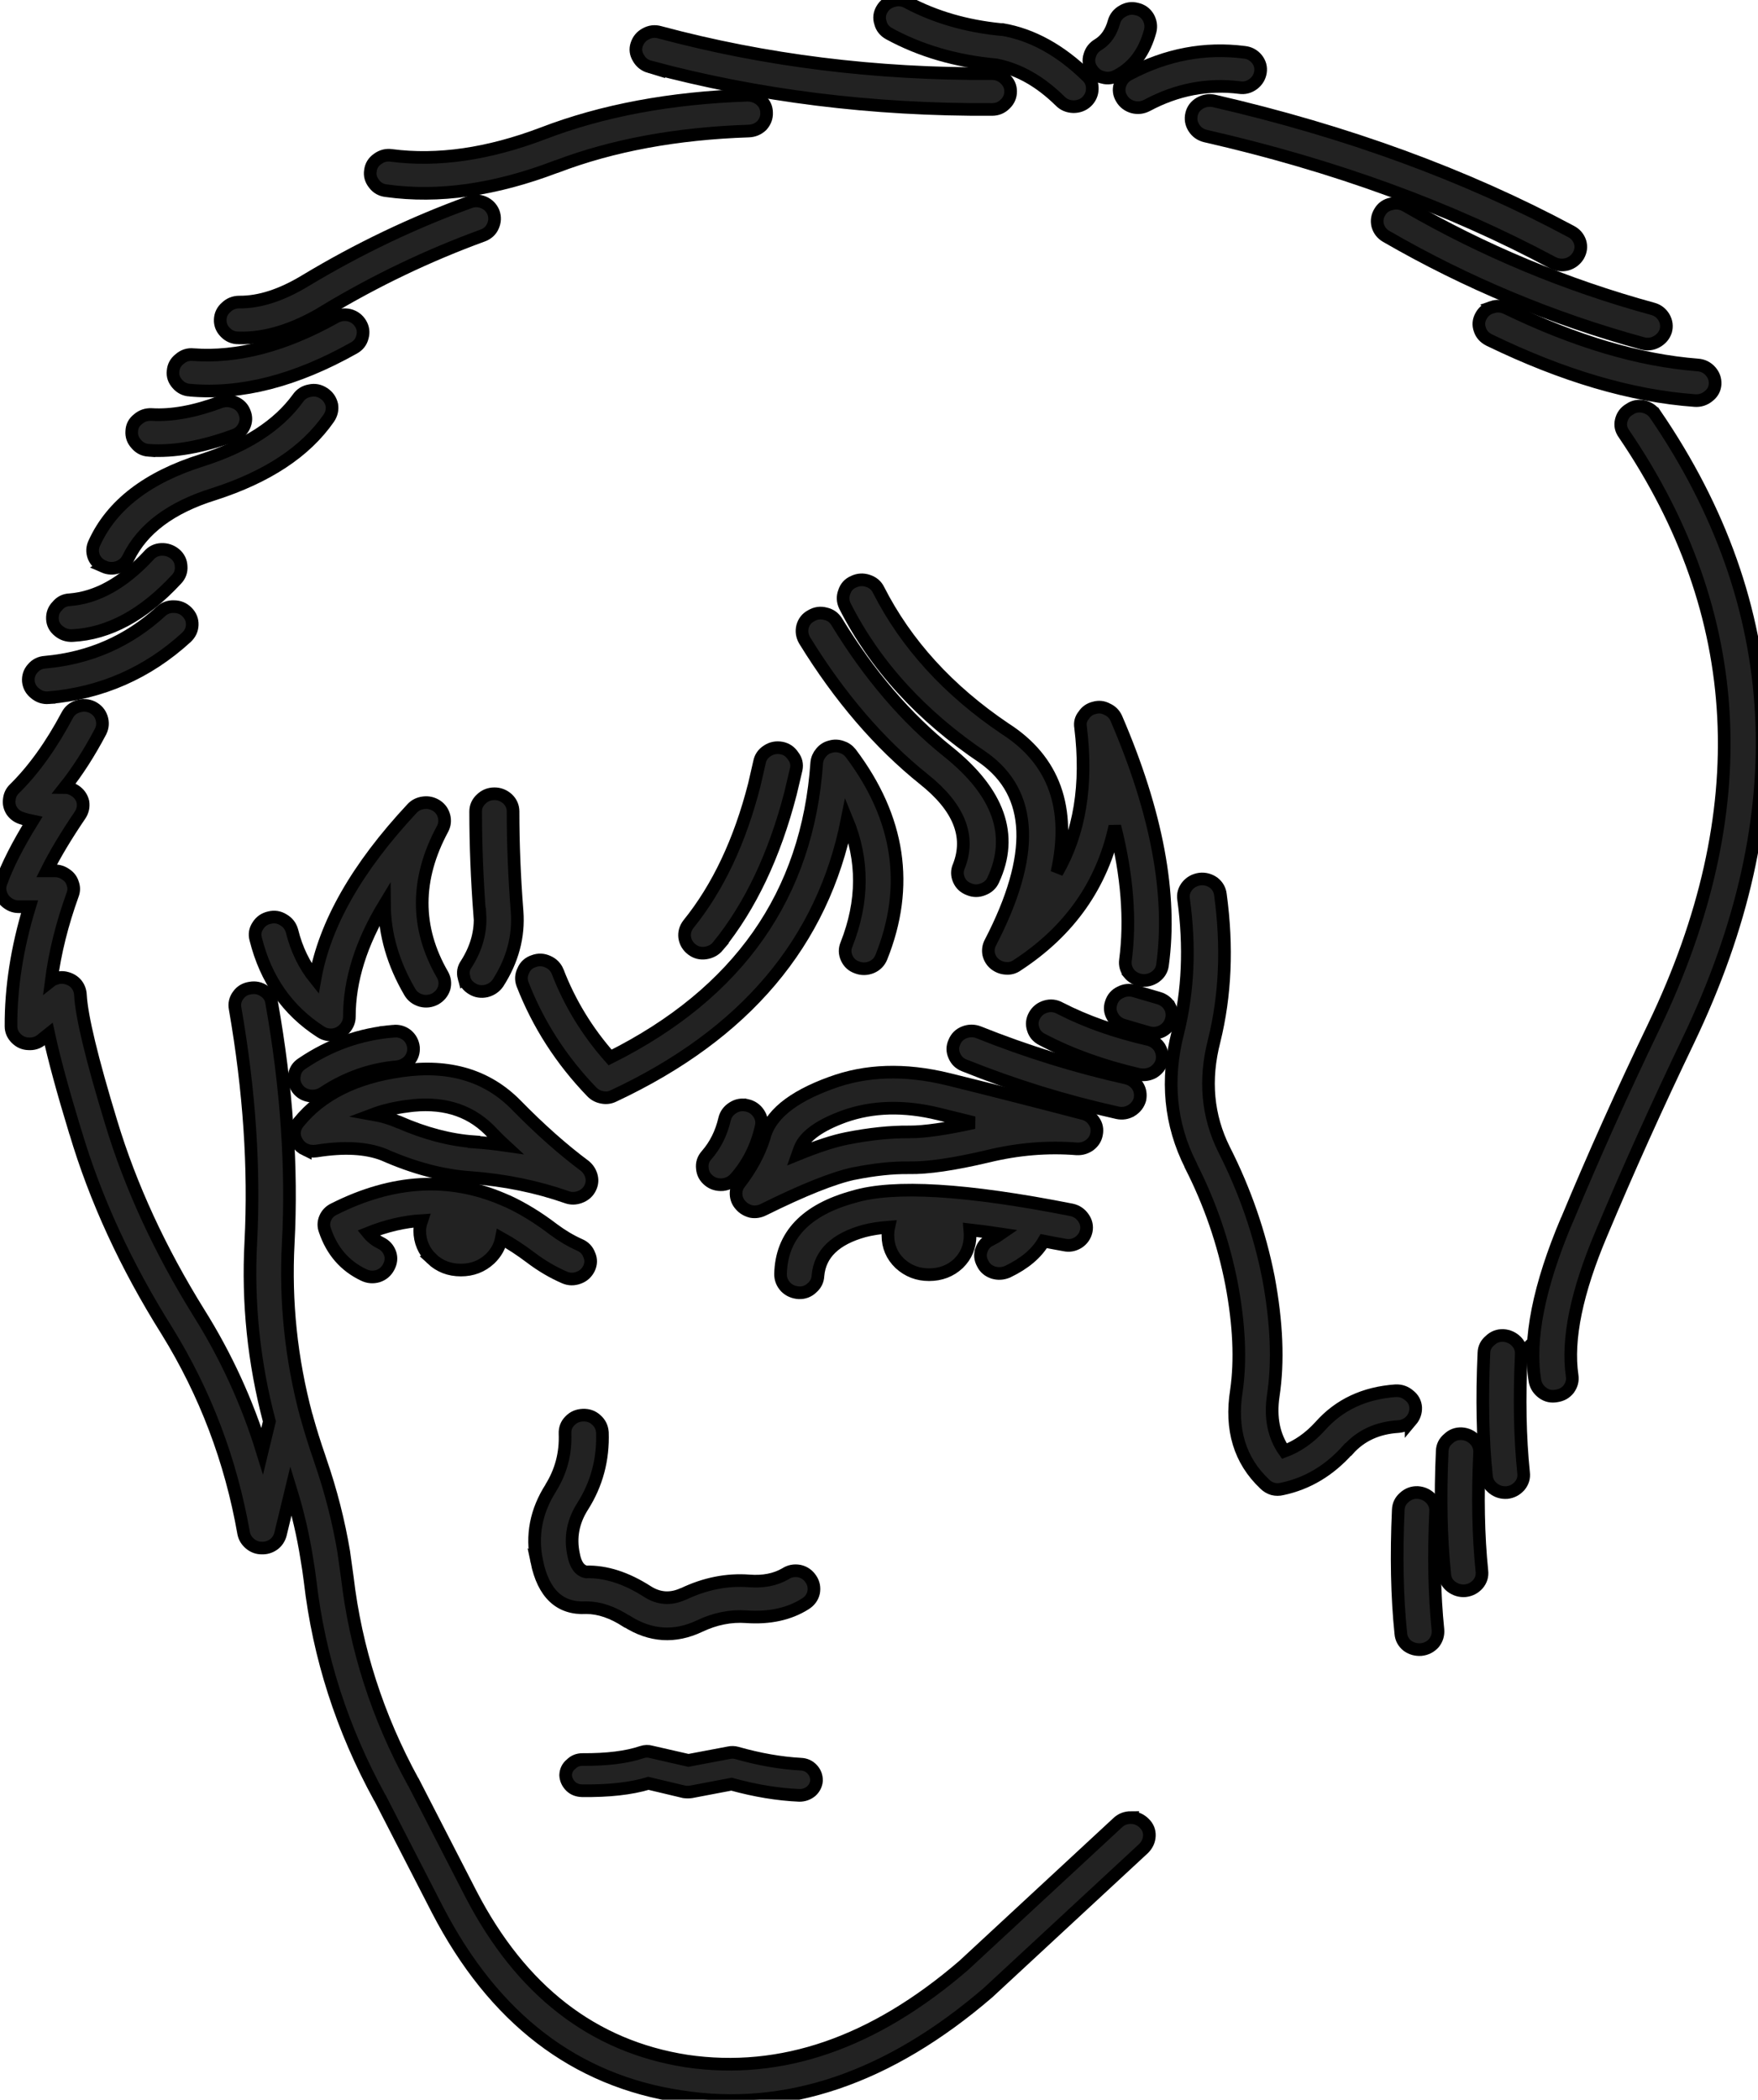 <svg width="139" height="166" xmlns="http://www.w3.org/2000/svg" version="1.1">

 <g>
  <title>Layer 1</title>
  <g stroke="null" id="svg_38">
   <path stroke="null" id="svg_1" d="m46.01,141.571c2.122,0.028 3.875,-0.166 5.26,-0.584l2.82,0.671c0.194,0.028 0.383,0.028 0.565,0l3.182,-0.605c1.88,0.518 3.672,0.814 5.371,0.886c0.346,0 0.655,-0.107 0.924,-0.324c0.256,-0.23 0.399,-0.513 0.429,-0.845c0,-0.347 -0.112,-0.641 -0.338,-0.886c-0.24,-0.26 -0.541,-0.396 -0.903,-0.411c-1.595,-0.087 -3.281,-0.383 -5.054,-0.886c-0.21,-0.059 -0.421,-0.064 -0.631,-0.02l-3.204,0.605l-2.935,-0.671c-0.24,-0.071 -0.49,-0.064 -0.746,0.02c-1.188,0.403 -2.754,0.597 -4.695,0.584c-0.362,0 -0.663,0.123 -0.903,0.368c-0.272,0.217 -0.413,0.505 -0.429,0.865c0.016,0.332 0.149,0.628 0.407,0.886c0.224,0.217 0.517,0.334 0.879,0.347z" fill="#222"/>
   <path stroke="null" id="svg_2" d="m42.441,123.445c0.527,2.552 1.83,3.77 3.904,3.655l0.021,0c1.009,0 2.069,0.36 3.182,1.082l0.021,0c1.867,1.182 3.784,1.304 5.755,0.368c1.22,-0.577 2.445,-0.822 3.678,-0.735c1.835,0.13 3.393,-0.209 4.671,-1.016c0.346,-0.217 0.565,-0.513 0.655,-0.886c0.075,-0.391 0.008,-0.743 -0.202,-1.059c-0.226,-0.347 -0.535,-0.562 -0.924,-0.648c-0.407,-0.071 -0.775,0 -1.105,0.217c-0.796,0.462 -1.752,0.648 -2.865,0.561c-1.76,-0.13 -3.499,0.217 -5.214,1.039l0.021,-0.02c-0.993,0.462 -1.941,0.403 -2.844,-0.174c-1.686,-1.082 -3.302,-1.6 -4.852,-1.557c-0.511,-0.102 -0.842,-0.562 -0.993,-1.383c-0.285,-1.34 -0.045,-2.611 0.722,-3.808c1.113,-1.759 1.632,-3.706 1.558,-5.84c-0.029,-0.403 -0.194,-0.735 -0.495,-0.995c-0.285,-0.26 -0.631,-0.383 -1.039,-0.368c-0.421,0.015 -0.767,0.166 -1.039,0.454c-0.272,0.273 -0.399,0.613 -0.383,1.016c0.061,1.557 -0.317,2.984 -1.129,4.283l0.021,-0.02c-1.182,1.84 -1.558,3.788 -1.124,5.835z" fill="#222"/>
   <path stroke="null" id="svg_3" d="m34.138,99.522c0.631,0.592 1.398,0.886 2.301,0.886s1.67,-0.296 2.301,-0.886c0.482,-0.462 0.783,-1.003 0.903,-1.623c0.751,0.419 1.513,0.916 2.28,1.493c0.873,0.664 1.776,1.197 2.708,1.6c0.362,0.158 0.738,0.166 1.129,0.02c0.362,-0.13 0.631,-0.375 0.812,-0.735c0.165,-0.36 0.173,-0.715 0.021,-1.059c-0.136,-0.375 -0.391,-0.641 -0.767,-0.801c-0.708,-0.316 -1.398,-0.727 -2.077,-1.233c-1.188,-0.909 -2.386,-1.644 -3.59,-2.205c-0.061,-0.028 -0.112,-0.051 -0.157,-0.064c-0.091,-0.043 -0.173,-0.079 -0.248,-0.107c-4.258,-1.817 -8.703,-1.557 -13.339,0.778c-0.33,0.158 -0.565,0.396 -0.7,0.715c-0.136,0.316 -0.144,0.641 -0.021,0.972c0.557,1.644 1.579,2.82 3.071,3.525c0.362,0.174 0.738,0.202 1.129,0.087c0.375,-0.13 0.655,-0.368 0.836,-0.715c0.194,-0.36 0.234,-0.722 0.112,-1.082c-0.136,-0.375 -0.383,-0.648 -0.746,-0.822c-0.407,-0.202 -0.738,-0.462 -0.993,-0.778c1.43,-0.577 2.844,-0.909 4.242,-0.995c-0.107,0.316 -0.157,0.584 -0.157,0.801c0.003,0.865 0.317,1.608 0.951,2.228z" fill="#222"/>
   <path stroke="null" id="svg_4" d="m77.607,98.808c-0.136,0.36 -0.107,0.72 0.091,1.082c0.165,0.347 0.445,0.584 0.836,0.715c0.376,0.115 0.751,0.094 1.129,-0.064c1.353,-0.648 2.309,-1.457 2.865,-2.422c0.511,0.102 1.052,0.202 1.624,0.304c0.391,0.087 0.759,0.02 1.105,-0.194c0.33,-0.217 0.541,-0.518 0.631,-0.909c0.075,-0.375 0,-0.722 -0.226,-1.039c-0.226,-0.332 -0.535,-0.541 -0.924,-0.628c-8.319,-1.644 -14.069,-1.991 -17.243,-1.039c-3.792,1.039 -5.718,3.078 -5.779,6.12c0,0.391 0.136,0.727 0.407,1.016c0.272,0.273 0.618,0.426 1.039,0.454c0.407,0.015 0.754,-0.115 1.039,-0.39c0.301,-0.26 0.458,-0.584 0.474,-0.972c0.152,-1.715 1.369,-2.892 3.656,-3.525c0.557,-0.145 1.204,-0.245 1.941,-0.304c-0.045,0.202 -0.067,0.419 -0.067,0.648c0,0.881 0.317,1.623 0.948,2.228c0.647,0.592 1.414,0.886 2.301,0.886c0.919,0 1.694,-0.296 2.325,-0.886c0.618,-0.605 0.924,-1.348 0.924,-2.228c0,-0.145 -0.008,-0.288 -0.021,-0.434c0.767,0.087 1.579,0.194 2.437,0.324c-0.226,0.158 -0.482,0.309 -0.767,0.454c-0.362,0.161 -0.613,0.426 -0.746,0.801z" fill="#222"/>
   <path stroke="null" id="svg_5" d="m59.053,87.386c-0.407,-0.087 -0.775,-0.02 -1.105,0.194c-0.346,0.217 -0.565,0.513 -0.655,0.886c-0.256,1.11 -0.73,2.062 -1.422,2.856c-0.272,0.304 -0.383,0.648 -0.338,1.039c0.029,0.391 0.202,0.715 0.519,0.972c0.301,0.245 0.663,0.352 1.084,0.324c0.391,-0.043 0.722,-0.209 0.993,-0.498c1.009,-1.138 1.694,-2.501 2.053,-4.089c0.091,-0.375 0.021,-0.727 -0.202,-1.059c-0.226,-0.329 -0.535,-0.539 -0.927,-0.625z" fill="#222"/>
   <path stroke="null" id="svg_6" d="m113.513,119.486c0.016,-0.391 -0.112,-0.727 -0.383,-1.016c-0.285,-0.288 -0.631,-0.447 -1.039,-0.475c-0.407,-0.015 -0.759,0.115 -1.06,0.391c-0.301,0.26 -0.458,0.584 -0.474,0.972c-0.165,3.619 -0.099,6.878 0.202,9.778c0.029,0.391 0.202,0.715 0.519,0.972c0.317,0.23 0.676,0.332 1.084,0.304c0.407,-0.043 0.746,-0.217 1.015,-0.518c0.24,-0.304 0.346,-0.648 0.317,-1.039c-0.285,-2.785 -0.346,-5.909 -0.181,-9.369z" fill="#222"/>
   <path stroke="null" id="svg_7" d="m116.988,114.836c0.016,-0.391 -0.112,-0.727 -0.383,-1.016c-0.285,-0.288 -0.631,-0.447 -1.039,-0.475c-0.407,-0.015 -0.754,0.115 -1.039,0.39c-0.317,0.26 -0.482,0.584 -0.495,0.972c-0.165,3.619 -0.099,6.878 0.202,9.778c0.029,0.391 0.202,0.707 0.519,0.952c0.33,0.245 0.692,0.352 1.084,0.324c0.407,-0.043 0.746,-0.217 1.015,-0.518c0.256,-0.304 0.362,-0.648 0.317,-1.039c-0.285,-2.787 -0.346,-5.909 -0.181,-9.369z" fill="#222"/>
   <path stroke="null" id="svg_8" d="m120.285,107.072c0.016,-0.391 -0.112,-0.727 -0.383,-1.016c-0.285,-0.288 -0.631,-0.447 -1.039,-0.475c-0.407,-0.015 -0.751,0.115 -1.039,0.391c-0.317,0.26 -0.482,0.584 -0.495,0.972c-0.165,3.619 -0.099,6.878 0.202,9.778c0.045,0.391 0.226,0.707 0.541,0.952c0.317,0.245 0.676,0.352 1.084,0.324c0.391,-0.043 0.722,-0.217 0.993,-0.518c0.256,-0.304 0.362,-0.648 0.317,-1.039c-0.288,-2.787 -0.349,-5.909 -0.181,-9.369z" fill="#222"/>
   <path stroke="null" id="svg_9" d="m24.138,90.89c0.285,0.115 0.581,0.151 0.881,0.107c2.168,-0.347 3.933,-0.253 5.305,0.281c2.407,1.067 4.708,1.672 6.905,1.817c2.692,0.202 5.228,0.722 7.606,1.557c0.33,0.115 0.668,0.107 1.015,-0.02c0.346,-0.13 0.602,-0.339 0.767,-0.628c0.181,-0.316 0.234,-0.641 0.157,-0.972s-0.248,-0.613 -0.519,-0.845c-1.744,-1.297 -3.558,-2.904 -5.438,-4.824c-2.288,-2.335 -5.305,-3.236 -9.049,-2.703c-3.64,0.505 -6.357,1.861 -8.149,4.066c-0.194,0.23 -0.309,0.49 -0.338,0.778c-0.016,0.288 0.061,0.561 0.226,0.822c0.152,0.248 0.362,0.436 0.631,0.564zm8.058,-3.438c2.679,-0.375 4.836,0.245 6.477,1.861c0.407,0.431 0.82,0.845 1.241,1.233c-0.796,-0.115 -1.611,-0.202 -2.437,-0.26l0,-0.02c-1.88,-0.13 -3.859,-0.648 -5.936,-1.557l-0.021,0c-0.618,-0.273 -1.294,-0.475 -2.032,-0.605c0.812,-0.306 1.715,-0.521 2.708,-0.651z" fill="#222"/>
   <path stroke="null" id="svg_10" d="m31.091,81.526c-2.602,0.217 -5.004,1.067 -7.198,2.552c-0.346,0.217 -0.549,0.518 -0.61,0.909c-0.075,0.39 0,0.743 0.226,1.059c0.226,0.316 0.541,0.513 0.948,0.584c0.407,0.059 0.775,-0.02 1.105,-0.237c1.79,-1.182 3.723,-1.868 5.8,-2.055c0.391,-0.043 0.722,-0.209 0.993,-0.498c0.256,-0.304 0.367,-0.648 0.338,-1.039c-0.045,-0.391 -0.218,-0.715 -0.519,-0.972c-0.317,-0.248 -0.679,-0.347 -1.084,-0.304z" fill="#222"/>
   <path stroke="null" id="svg_11" d="m3.848,55.159c4.184,-0.36 7.816,-1.955 10.9,-4.78c0.285,-0.273 0.437,-0.597 0.45,-0.972c0.016,-0.391 -0.12,-0.727 -0.407,-1.016c-0.285,-0.288 -0.631,-0.431 -1.039,-0.431c-0.407,-0.015 -0.751,0.115 -1.039,0.391c-2.573,2.351 -5.619,3.685 -9.14,4.002c-0.407,0.028 -0.738,0.194 -0.993,0.498c-0.256,0.288 -0.367,0.628 -0.338,1.016c0.045,0.391 0.226,0.707 0.541,0.952c0.306,0.255 0.66,0.37 1.065,0.342z" fill="#222"/>
   <path stroke="null" id="svg_12" d="m35.107,64.523c-0.091,-0.347 -0.285,-0.62 -0.586,-0.822c-0.317,-0.202 -0.655,-0.281 -1.015,-0.237c-0.376,0.043 -0.684,0.194 -0.924,0.454c-4.349,4.658 -6.905,9.142 -7.672,13.453c-0.858,-1.067 -1.467,-2.328 -1.827,-3.785c-0.107,-0.375 -0.33,-0.664 -0.676,-0.865c-0.346,-0.217 -0.714,-0.273 -1.105,-0.174c-0.391,0.087 -0.692,0.296 -0.903,0.628c-0.226,0.332 -0.285,0.684 -0.181,1.059c0.799,3.201 2.506,5.646 5.124,7.333c0.301,0.202 0.639,0.281 1.015,0.237c0.362,-0.059 0.663,-0.225 0.903,-0.498s0.362,-0.584 0.362,-0.929c0,-2.869 0.927,-5.827 2.775,-8.869c0.016,2.351 0.684,4.658 2.008,6.922c0.194,0.332 0.49,0.556 0.881,0.671c0.391,0.102 0.767,0.059 1.129,-0.13c0.346,-0.202 0.581,-0.482 0.7,-0.845c0.107,-0.375 0.061,-0.735 -0.136,-1.082c-2.136,-3.706 -2.128,-7.55 0.021,-11.529c0.16,-0.314 0.197,-0.646 0.107,-0.993z" fill="#222"/>
   <path stroke="null" id="svg_13" d="m89.431,143.692c-0.421,0 -0.775,0.138 -1.06,0.411l-12.186,11.291c-7.116,6.128 -14.415,8.645 -21.893,7.55c-7.403,-1.154 -13.092,-5.559 -17.062,-13.216l-4.559,-8.869l-0.021,-0.02c-2.799,-5.12 -4.53,-10.498 -5.19,-16.136c-0.091,-0.664 -0.181,-1.312 -0.272,-1.947l0,-0.02c-0.407,-2.437 -1.023,-4.852 -1.851,-7.246c-0.029,-0.087 -0.061,-0.181 -0.091,-0.281c-0.362,-1.039 -0.684,-2.07 -0.969,-3.093c-0.016,-0.087 -0.037,-0.158 -0.067,-0.217c-1.188,-4.456 -1.662,-8.984 -1.422,-13.583c0.317,-5.998 -0.12,-12.35 -1.31,-19.055c-0.061,-0.391 -0.256,-0.692 -0.586,-0.909c-0.33,-0.23 -0.7,-0.309 -1.105,-0.237c-0.407,0.059 -0.722,0.245 -0.948,0.561c-0.24,0.316 -0.322,0.671 -0.248,1.059c1.129,6.488 1.542,12.639 1.241,18.45c-0.256,4.801 0.234,9.533 1.467,14.191l-0.565,2.335c-1.188,-3.851 -2.857,-7.491 -5.009,-10.924c-3.084,-4.962 -5.395,-9.972 -6.929,-15.033c-1.534,-5.033 -2.346,-8.4 -2.437,-10.102c-0.016,-0.316 -0.12,-0.597 -0.317,-0.845c-0.194,-0.23 -0.45,-0.391 -0.767,-0.475c-0.301,-0.087 -0.602,-0.071 -0.903,0.043c-0.12,0.028 -0.226,0.079 -0.317,0.151c0.285,-2.205 0.85,-4.477 1.694,-6.815c0.107,-0.288 0.107,-0.577 0,-0.865c-0.091,-0.304 -0.272,-0.541 -0.541,-0.715c-0.256,-0.186 -0.541,-0.281 -0.858,-0.281l-0.66,0c0.647,-1.297 1.526,-2.769 2.642,-4.413c0.21,-0.316 0.285,-0.664 0.226,-1.039c-0.091,-0.375 -0.301,-0.671 -0.631,-0.886c-0.256,-0.174 -0.527,-0.26 -0.812,-0.26c1.009,-1.268 1.955,-2.746 2.844,-4.433c0.165,-0.347 0.189,-0.707 0.067,-1.082c-0.12,-0.36 -0.362,-0.636 -0.722,-0.822c-0.375,-0.174 -0.759,-0.194 -1.15,-0.064c-0.375,0.115 -0.655,0.347 -0.836,0.692c-1.265,2.379 -2.655,4.318 -4.176,5.819c-0.24,0.23 -0.375,0.513 -0.407,0.845c-0.045,0.316 0.021,0.62 0.202,0.909c0.194,0.273 0.45,0.462 0.767,0.561c0.285,0.102 0.573,0.181 0.858,0.237c-1.158,1.873 -1.987,3.504 -2.482,4.888c-0.107,0.304 -0.107,0.597 0,0.886c0.091,0.288 0.272,0.526 0.541,0.715c0.256,0.186 0.541,0.281 0.858,0.281l0.858,0c-0.993,3.259 -1.483,6.409 -1.467,9.454c0,0.36 0.136,0.679 0.407,0.952s0.594,0.419 0.969,0.431c0.391,0.028 0.738,-0.079 1.039,-0.324c0.194,-0.158 0.383,-0.309 0.565,-0.454c0.421,1.947 1.129,4.551 2.122,7.807l0,-0.02c1.579,5.306 3.987,10.533 7.222,15.681c3.039,4.918 5.062,10.253 6.072,16.005c0.061,0.317 0.226,0.592 0.495,0.822c0.272,0.23 0.581,0.347 0.924,0.347c0.346,0.015 0.663,-0.079 0.948,-0.281c0.272,-0.202 0.45,-0.47 0.541,-0.801l0.836,-3.461c0.541,1.759 0.956,3.54 1.241,5.342c0.107,0.605 0.194,1.217 0.272,1.838c0.692,5.97 2.527,11.674 5.507,17.11l0,-0.02l4.559,8.869c4.453,8.594 10.871,13.519 19.251,14.773c8.319,1.297 16.423,-1.45 24.308,-8.241c0.016,-0.015 0.029,-0.028 0.045,-0.043l12.231,-11.335c0.285,-0.288 0.437,-0.62 0.453,-0.995c0.016,-0.39 -0.12,-0.72 -0.407,-0.995c-0.285,-0.286 -0.631,-0.439 -1.039,-0.452z" fill="#222"/>
   <path stroke="null" id="svg_14" d="m5.723,50.248c2.873,-0.145 5.619,-1.628 8.237,-4.456c0.272,-0.288 0.391,-0.628 0.362,-1.016c-0.016,-0.391 -0.173,-0.715 -0.474,-0.972c-0.317,-0.26 -0.676,-0.383 -1.084,-0.368c-0.407,0.015 -0.746,0.181 -1.015,0.498c-2,2.149 -4.077,3.31 -6.229,3.481c-0.407,0.015 -0.738,0.181 -0.993,0.498c-0.272,0.273 -0.399,0.613 -0.383,1.016c0.016,0.391 0.189,0.715 0.519,0.972c0.298,0.245 0.652,0.362 1.06,0.347z" fill="#222"/>
   <path stroke="null" id="svg_15" d="m8.205,44.796c0.362,0.158 0.738,0.174 1.129,0.043c0.375,-0.145 0.647,-0.391 0.812,-0.735c1.129,-2.307 3.385,-3.987 6.769,-5.041c4.213,-1.355 7.238,-3.354 9.073,-5.993c0.226,-0.332 0.309,-0.684 0.248,-1.059c-0.091,-0.391 -0.301,-0.692 -0.631,-0.909c-0.346,-0.23 -0.714,-0.304 -1.105,-0.217c-0.407,0.071 -0.722,0.273 -0.948,0.605c-1.566,2.149 -4.085,3.777 -7.56,4.888c-4.319,1.355 -7.161,3.54 -8.532,6.554c-0.165,0.347 -0.181,0.707 -0.045,1.082c0.152,0.362 0.415,0.623 0.791,0.781z" fill="#222"/>
   <path stroke="null" id="svg_16" d="m11.771,35.603c1.971,0.13 4.213,-0.265 6.727,-1.189c0.375,-0.13 0.647,-0.375 0.812,-0.735c0.165,-0.36 0.173,-0.72 0.021,-1.082c-0.136,-0.36 -0.391,-0.62 -0.767,-0.778c-0.375,-0.158 -0.751,-0.174 -1.129,-0.043c-2.045,0.763 -3.867,1.095 -5.462,0.995c-0.407,-0.015 -0.759,0.107 -1.06,0.368c-0.317,0.245 -0.482,0.561 -0.495,0.952c-0.029,0.391 0.091,0.727 0.362,1.016c0.253,0.304 0.583,0.47 0.991,0.498z" fill="#222"/>
   <path stroke="null" id="svg_17" d="m15.02,30.846c4.048,0.36 8.365,-0.75 12.956,-3.331c0.362,-0.202 0.586,-0.49 0.676,-0.865c0.107,-0.375 0.061,-0.727 -0.136,-1.059c-0.21,-0.347 -0.511,-0.569 -0.903,-0.671c-0.407,-0.087 -0.783,-0.028 -1.129,0.174c-3.973,2.22 -7.704,3.201 -11.195,2.943c-0.407,-0.043 -0.767,0.071 -1.084,0.347c-0.317,0.245 -0.49,0.561 -0.519,0.952c-0.045,0.375 0.067,0.715 0.338,1.016c0.261,0.301 0.591,0.467 0.996,0.495z" fill="#222"/>
   <path stroke="null" id="svg_18" d="m130.868,32.75c-0.226,-0.316 -0.535,-0.518 -0.924,-0.605c-0.407,-0.087 -0.775,-0.015 -1.105,0.217c-0.346,0.202 -0.565,0.498 -0.655,0.886c-0.091,0.375 -0.016,0.727 0.226,1.059c9.691,14.262 10.487,29.849 2.391,46.765c-2.498,5.191 -4.799,10.319 -6.905,15.38l0,-0.02c-2.226,5.25 -3.071,9.502 -2.527,12.761c0.075,0.375 0.277,0.684 0.61,0.929c0.317,0.23 0.676,0.311 1.084,0.237c0.407,-0.059 0.73,-0.237 0.969,-0.541c0.24,-0.332 0.33,-0.684 0.272,-1.059c-0.421,-2.869 0.354,-6.626 2.325,-11.268c2.106,-5.018 4.394,-10.094 6.86,-15.227c8.575,-17.912 7.702,-34.417 -2.62,-49.514z" fill="#222"/>
   <path stroke="null" id="svg_19" d="m117.96,24.291c-0.391,0.115 -0.676,0.347 -0.858,0.692c-0.194,0.347 -0.226,0.707 -0.091,1.082c0.12,0.36 0.367,0.636 0.746,0.822c5.824,2.825 11.241,4.421 16.25,4.78c0.407,0.028 0.767,-0.087 1.084,-0.347c0.317,-0.245 0.49,-0.561 0.519,-0.952c0.016,-0.391 -0.107,-0.727 -0.362,-1.016c-0.272,-0.304 -0.61,-0.47 -1.015,-0.498c-4.65,-0.36 -9.696,-1.861 -15.145,-4.5c-0.378,-0.171 -0.754,-0.194 -1.129,-0.064z" fill="#222"/>
   <path stroke="null" id="svg_20" d="m86.701,89.658c0.075,-0.375 0.008,-0.715 -0.202,-1.016c-0.21,-0.316 -0.495,-0.518 -0.857,-0.605c-4.093,-1.067 -7.667,-1.975 -10.722,-2.726c-3.385,-0.822 -6.463,-0.722 -9.23,0.304c-3.1,1.126 -4.86,2.58 -5.281,4.369c-0.391,1.212 -1.031,2.394 -1.917,3.548c-0.21,0.26 -0.309,0.556 -0.293,0.886c0.016,0.332 0.136,0.62 0.362,0.865c0.21,0.245 0.49,0.411 0.836,0.498c0.33,0.059 0.655,0.008 0.972,-0.151c3.145,-1.557 5.529,-2.509 7.156,-2.856l0.021,0c1.579,-0.316 3.017,-0.47 4.311,-0.454l0.021,0c1.459,0.028 3.537,-0.273 6.229,-0.909c2.378,-0.577 4.724,-0.771 7.041,-0.584c0.375,0.015 0.714,-0.087 1.015,-0.304c0.298,-0.23 0.477,-0.518 0.538,-0.865zm-14.783,-0.171l-0.021,0c-1.489,-0.015 -3.145,0.158 -4.964,0.518c-1.009,0.202 -2.296,0.62 -3.859,1.256c0.061,-0.174 0.12,-0.332 0.181,-0.475l0,-0.02c0.391,-0.967 1.558,-1.802 3.499,-2.509c2.242,-0.794 4.724,-0.858 7.449,-0.194c0.887,0.217 1.822,0.447 2.799,0.692c-2.189,0.485 -3.88,0.733 -5.084,0.733z" fill="#222"/>
   <path stroke="null" id="svg_21" d="m111.572,112.307c0.256,-0.304 0.376,-0.648 0.362,-1.039c-0.029,-0.391 -0.202,-0.707 -0.519,-0.952c-0.301,-0.26 -0.655,-0.383 -1.06,-0.368c-2.482,0.174 -4.477,1.11 -5.981,2.813c-0.842,0.924 -1.782,1.58 -2.82,1.968c-0.842,-1.197 -1.137,-2.659 -0.881,-4.39c0.407,-2.682 0.28,-5.796 -0.383,-9.344c-0.692,-3.504 -1.859,-6.871 -3.499,-10.102c-1.324,-2.654 -1.587,-5.523 -0.791,-8.609c0.887,-3.591 1.055,-7.44 0.495,-11.552c-0.045,-0.391 -0.226,-0.707 -0.541,-0.952c-0.33,-0.23 -0.692,-0.324 -1.084,-0.281c-0.407,0.059 -0.738,0.237 -0.993,0.541c-0.256,0.316 -0.354,0.671 -0.293,1.059c0.511,3.734 0.362,7.238 -0.45,10.513c-0.964,3.765 -0.623,7.269 1.015,10.513l0,0.02c1.521,2.986 2.596,6.108 3.228,9.367c0.602,3.201 0.73,6.013 0.383,8.435c-0.482,3.058 0.264,5.515 2.234,7.376c0.181,0.186 0.399,0.316 0.655,0.39c0.24,0.059 0.482,0.059 0.722,0c2,-0.419 3.739,-1.457 5.214,-3.114l0.021,0c0.993,-1.11 2.309,-1.715 3.949,-1.817c0.407,-0.031 0.748,-0.189 1.017,-0.477z" fill="#222"/>
   <path stroke="null" id="svg_22" d="m92.501,79.602c-0.194,-0.347 -0.49,-0.577 -0.881,-0.692l-1.917,-0.561c-0.391,-0.115 -0.767,-0.079 -1.129,0.107c-0.362,0.174 -0.602,0.454 -0.722,0.845c-0.12,0.36 -0.083,0.715 0.112,1.059c0.194,0.347 0.49,0.577 0.881,0.692l1.917,0.562c0.375,0.115 0.746,0.087 1.105,-0.087c0.362,-0.186 0.602,-0.47 0.722,-0.845c0.123,-0.375 0.093,-0.735 -0.088,-1.08z" fill="#222"/>
   <path stroke="null" id="svg_23" d="m89.455,87.797c0.346,-0.217 0.573,-0.513 0.676,-0.886c0.075,-0.391 0.016,-0.743 -0.181,-1.059c-0.226,-0.332 -0.535,-0.541 -0.924,-0.628c-3.987,-0.893 -7.869,-2.098 -11.646,-3.611c-0.375,-0.145 -0.751,-0.145 -1.129,0c-0.375,0.145 -0.639,0.403 -0.791,0.778c-0.165,0.36 -0.165,0.72 0,1.082c0.152,0.36 0.413,0.613 0.791,0.758c3.912,1.572 7.944,2.82 12.098,3.742c0.389,0.084 0.759,0.028 1.105,-0.176z" fill="#222"/>
   <path stroke="null" id="svg_24" d="m90.762,82.174c-2.618,-0.605 -4.935,-1.427 -6.951,-2.465c-0.362,-0.202 -0.738,-0.245 -1.129,-0.13c-0.391,0.115 -0.684,0.347 -0.881,0.692c-0.194,0.347 -0.234,0.707 -0.112,1.082c0.107,0.36 0.338,0.636 0.7,0.822c2.242,1.182 4.799,2.106 7.672,2.769c0.407,0.071 0.783,0.015 1.129,-0.174c0.346,-0.217 0.573,-0.513 0.676,-0.886c0.075,-0.375 0.016,-0.735 -0.181,-1.082c-0.224,-0.332 -0.533,-0.541 -0.924,-0.628z" fill="#222"/>
   <path stroke="null" id="svg_25" d="m36.686,77.287c0.075,0.375 0.293,0.671 0.655,0.886c0.33,0.202 0.7,0.26 1.105,0.174c0.391,-0.102 0.7,-0.309 0.924,-0.628c1.158,-1.802 1.662,-3.691 1.513,-5.666c-0.21,-2.698 -0.317,-5.329 -0.317,-7.894c0,-0.391 -0.144,-0.72 -0.429,-0.995c-0.301,-0.273 -0.647,-0.411 -1.039,-0.411c-0.407,0 -0.751,0.138 -1.039,0.411c-0.301,0.273 -0.45,0.605 -0.45,0.995c0,2.624 0.107,5.329 0.317,8.111l0.021,0c0.091,1.371 -0.272,2.69 -1.084,3.959c-0.224,0.316 -0.282,0.669 -0.178,1.059z" fill="#222"/>
   <path stroke="null" id="svg_26" d="m44.09,76.81c-0.152,-0.36 -0.407,-0.62 -0.767,-0.778c-0.375,-0.174 -0.754,-0.186 -1.129,-0.043c-0.391,0.13 -0.663,0.375 -0.812,0.735c-0.181,0.36 -0.202,0.722 -0.067,1.082c1.233,3.172 3.063,6.013 5.483,8.522c0.226,0.23 0.503,0.375 0.836,0.431c0.317,0.059 0.618,0.015 0.903,-0.13c10.367,-4.86 16.514,-12.128 18.439,-21.804c1.31,3.172 1.294,6.452 -0.045,9.842c-0.152,0.36 -0.144,0.722 0.021,1.082c0.165,0.36 0.437,0.605 0.812,0.735c0.376,0.143 0.759,0.138 1.15,-0.02c0.362,-0.158 0.618,-0.419 0.767,-0.778c2.256,-5.623 1.451,-11.003 -2.415,-16.135c-0.194,-0.245 -0.437,-0.411 -0.722,-0.498c-0.301,-0.102 -0.594,-0.107 -0.881,-0.02c-0.301,0.071 -0.549,0.23 -0.746,0.475c-0.194,0.23 -0.309,0.49 -0.338,0.778c-0.722,10.454 -6.17,18.228 -16.341,23.318c-1.8,-2.032 -3.185,-4.295 -4.149,-6.792z" fill="#222"/>
   <path stroke="null" id="svg_27" d="m56.774,74.798c2.557,-3.157 4.469,-7.19 5.734,-12.09c0.152,-0.62 0.301,-1.256 0.45,-1.904c0.075,-0.39 -0.008,-0.735 -0.248,-1.039c-0.226,-0.347 -0.535,-0.556 -0.924,-0.628c-0.407,-0.071 -0.775,0 -1.105,0.217c-0.346,0.217 -0.557,0.518 -0.631,0.909c-0.136,0.592 -0.272,1.182 -0.407,1.774c-1.142,4.472 -2.881,8.147 -5.214,11.031c-0.24,0.316 -0.338,0.664 -0.293,1.039c0.061,0.391 0.248,0.707 0.565,0.952c0.317,0.245 0.676,0.339 1.084,0.281c0.405,-0.059 0.735,-0.237 0.991,-0.541z" fill="#222"/>
   <path stroke="null" id="svg_28" d="m89.274,76.963c0.256,0.304 0.586,0.482 0.993,0.541c0.391,0.043 0.754,-0.051 1.084,-0.281c0.33,-0.245 0.519,-0.556 0.565,-0.929c0.767,-5.567 -0.45,-12.07 -3.656,-19.51c-0.152,-0.332 -0.391,-0.569 -0.722,-0.715c-0.317,-0.174 -0.655,-0.209 -1.015,-0.107c-0.362,0.087 -0.639,0.281 -0.836,0.584c-0.226,0.273 -0.309,0.592 -0.248,0.952c0.557,4.543 -0.067,8.371 -1.872,11.485c1.142,-5.105 -0.226,-8.897 -4.106,-11.378c-4.485,-3.027 -7.816,-6.684 -9.997,-10.967c-0.165,-0.347 -0.445,-0.584 -0.836,-0.715c-0.391,-0.13 -0.767,-0.107 -1.129,0.064c-0.376,0.158 -0.623,0.431 -0.746,0.822c-0.136,0.36 -0.12,0.722 0.045,1.082c2.378,4.701 6.034,8.711 10.969,12.026c3.941,2.825 4.122,7.693 0.541,14.602c-0.152,0.288 -0.194,0.592 -0.136,0.909c0.075,0.316 0.234,0.577 0.474,0.778c0.272,0.217 0.573,0.332 0.903,0.347c0.33,0.028 0.631,-0.059 0.903,-0.26c4.122,-2.698 6.687,-6.353 7.696,-10.967c0.977,3.864 1.257,7.397 0.836,10.6c-0.048,0.373 0.051,0.717 0.29,1.036z" fill="#222"/>
   <path stroke="null" id="svg_29" d="m75.823,69.564c0.152,0.347 0.413,0.592 0.791,0.735c0.376,0.158 0.751,0.158 1.129,0c0.376,-0.145 0.639,-0.391 0.791,-0.735c1.64,-3.532 0.445,-6.914 -3.59,-10.145c-3.281,-2.624 -6.208,-6.041 -8.78,-10.252c-0.21,-0.347 -0.511,-0.561 -0.903,-0.648c-0.391,-0.102 -0.759,-0.051 -1.105,0.151c-0.362,0.186 -0.594,0.475 -0.7,0.865c-0.091,0.375 -0.037,0.735 0.157,1.082c2.77,4.5 5.912,8.162 9.435,10.988c2.77,2.205 3.694,4.492 2.775,6.858c-0.165,0.36 -0.165,0.727 0,1.103z" fill="#222"/>
   <path stroke="null" id="svg_30" d="m18.857,26.713c2.122,0.071 4.415,-0.641 6.884,-2.141l-0.021,0c3.987,-2.394 8.133,-4.377 12.436,-5.949c0.391,-0.145 0.663,-0.391 0.812,-0.735c0.165,-0.36 0.181,-0.727 0.045,-1.103c-0.152,-0.36 -0.407,-0.62 -0.767,-0.778c-0.375,-0.158 -0.754,-0.166 -1.129,-0.02c-4.485,1.628 -8.809,3.698 -12.977,6.207c-1.88,1.138 -3.619,1.702 -5.214,1.687c-0.407,0 -0.754,0.138 -1.039,0.411c-0.301,0.26 -0.458,0.584 -0.474,0.972c-0.016,0.391 0.12,0.727 0.407,1.016c0.285,0.291 0.631,0.434 1.036,0.434z" fill="#222"/>
   <path stroke="null" id="svg_31" d="m30.548,15.078c4.122,0.577 8.599,-0.059 13.43,-1.904l0.021,0c4.423,-1.687 9.486,-2.624 15.19,-2.813c0.407,-0.015 0.751,-0.158 1.039,-0.431c0.272,-0.304 0.399,-0.641 0.383,-1.016c0,-0.391 -0.152,-0.722 -0.45,-0.995c-0.301,-0.26 -0.655,-0.391 -1.06,-0.391c-6.08,0.202 -11.48,1.212 -16.205,3.03c-4.303,1.628 -8.282,2.205 -11.938,1.73c-0.407,-0.059 -0.775,0.036 -1.105,0.281c-0.33,0.23 -0.519,0.541 -0.565,0.929c-0.061,0.375 0.037,0.72 0.293,1.039c0.237,0.316 0.562,0.498 0.967,0.541z" fill="#222"/>
   <path stroke="null" id="svg_32" d="m51.357,5.279c8.591,2.307 17.619,3.433 27.083,3.374c0.407,0 0.754,-0.143 1.039,-0.431c0.285,-0.273 0.429,-0.605 0.429,-0.995s-0.152,-0.72 -0.45,-0.995c-0.285,-0.273 -0.631,-0.411 -1.039,-0.411c-9.164,0.059 -17.912,-1.031 -26.247,-3.267c-0.391,-0.115 -0.767,-0.071 -1.129,0.13c-0.346,0.186 -0.581,0.47 -0.7,0.845c-0.12,0.36 -0.075,0.715 0.136,1.059c0.194,0.345 0.487,0.574 0.879,0.692z" fill="#222"/>
   <path stroke="null" id="svg_33" d="m110.014,16.114c-0.407,0.087 -0.708,0.296 -0.903,0.628c-0.21,0.332 -0.272,0.692 -0.181,1.082c0.107,0.375 0.33,0.664 0.676,0.865c6.365,3.678 13.121,6.496 20.269,8.458c0.391,0.102 0.759,0.059 1.105,-0.13c0.362,-0.202 0.602,-0.482 0.722,-0.845c0.106,-0.375 0.061,-0.735 -0.136,-1.082c-0.21,-0.347 -0.503,-0.569 -0.881,-0.671c-6.905,-1.889 -13.422,-4.607 -19.544,-8.155c-0.357,-0.199 -0.735,-0.25 -1.126,-0.151z" fill="#222"/>
   <path stroke="null" id="svg_34" d="m88.552,6.706c-0.12,0.375 -0.075,0.735 0.136,1.082c0.194,0.332 0.49,0.556 0.881,0.671c0.391,0.102 0.767,0.059 1.129,-0.13c2.346,-1.256 4.786,-1.723 7.313,-1.406c0.391,0.059 0.754,-0.036 1.084,-0.281c0.317,-0.245 0.503,-0.556 0.565,-0.929c0.061,-0.391 -0.037,-0.743 -0.293,-1.059c-0.256,-0.304 -0.581,-0.475 -0.969,-0.518c-3.145,-0.403 -6.184,0.174 -9.118,1.73c-0.367,0.184 -0.607,0.465 -0.727,0.84z" fill="#222"/>
   <path stroke="null" id="svg_35" d="m94.871,8.156c-0.346,0.202 -0.565,0.49 -0.655,0.865c-0.091,0.391 -0.029,0.75 0.181,1.082s0.511,0.549 0.903,0.648c10.186,2.323 19.342,5.661 27.467,10.015c0.362,0.186 0.738,0.23 1.129,0.13c0.391,-0.115 0.692,-0.347 0.903,-0.692c0.194,-0.347 0.24,-0.699 0.136,-1.059c-0.12,-0.375 -0.362,-0.656 -0.722,-0.845c-8.335,-4.469 -17.739,-7.91 -28.212,-10.319c-0.391,-0.087 -0.77,-0.028 -1.129,0.174z" fill="#222"/>
   <path stroke="null" id="svg_36" d="m87.197,6.122c0.391,0.1 0.767,0.051 1.129,-0.151c1.294,-0.679 2.168,-1.853 2.618,-3.525c0.091,-0.375 0.037,-0.735 -0.157,-1.082c-0.21,-0.347 -0.511,-0.561 -0.903,-0.648c-0.391,-0.102 -0.759,-0.051 -1.105,0.151c-0.362,0.202 -0.594,0.49 -0.7,0.865c-0.226,0.822 -0.639,1.422 -1.241,1.794c-0.346,0.202 -0.573,0.49 -0.676,0.865c-0.12,0.36 -0.075,0.715 0.136,1.059s0.509,0.572 0.9,0.671z" fill="#222"/>
   <path stroke="null" id="svg_37" d="m70.294,2.661c2.482,1.355 5.305,2.177 8.463,2.466c1.79,0.347 3.483,1.304 5.078,2.876c0.272,0.273 0.618,0.419 1.039,0.431c0.407,0 0.754,-0.13 1.039,-0.391c0.285,-0.273 0.437,-0.605 0.45,-0.995c0.016,-0.403 -0.12,-0.743 -0.407,-1.016c-2.106,-2.062 -4.341,-3.295 -6.703,-3.698c-0.045,0 -0.091,0 -0.136,0c-2.738,-0.273 -5.19,-0.988 -7.358,-2.141c-0.362,-0.202 -0.738,-0.245 -1.129,-0.13c-0.391,0.102 -0.684,0.316 -0.881,0.648c-0.21,0.347 -0.256,0.707 -0.136,1.082c0.093,0.378 0.32,0.666 0.682,0.868z" fill="#222"/>
  </g>
 </g>
</svg>